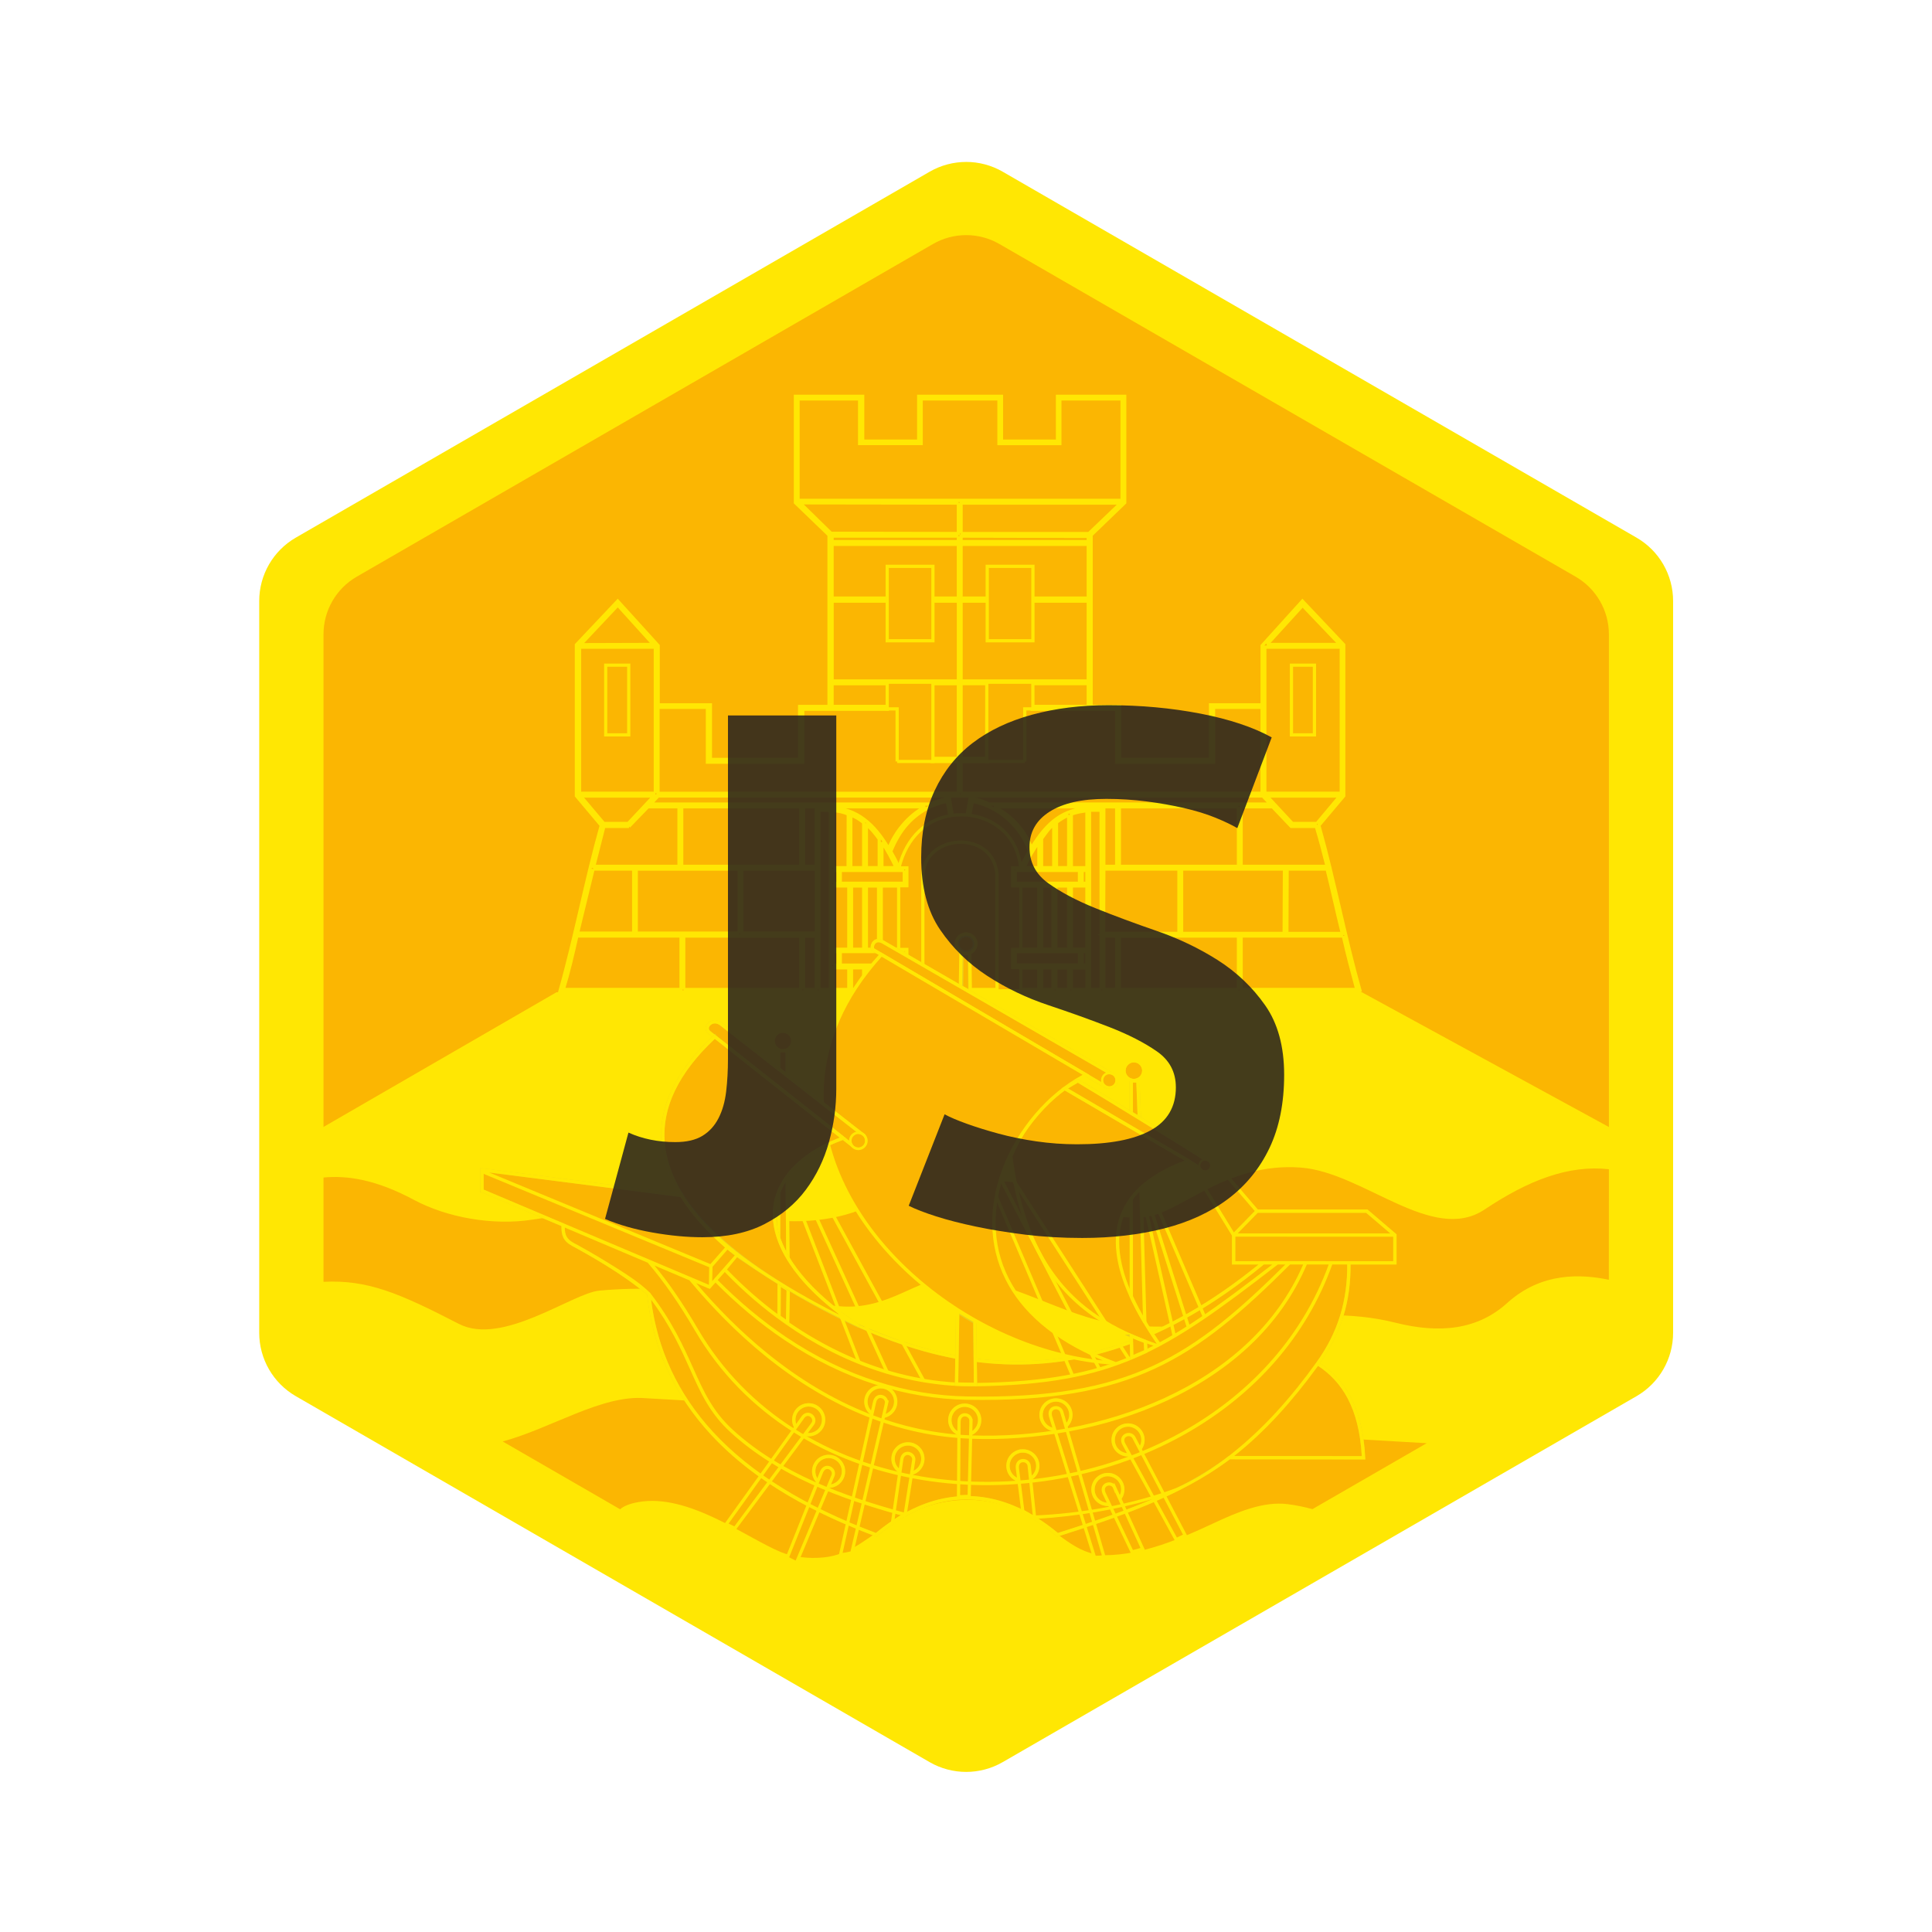 <svg xmlns:rdf="http://www.w3.org/1999/02/22-rdf-syntax-ns#" xmlns="http://www.w3.org/2000/svg" enable-background="new 0 0 600 600" xml:space="preserve" viewBox="0 0 600 600" version="1.1"><path fill="#FFE703" d="m300.06 50.291c-3.923 0-7.848 1.015-11.363 3.045l-196.83 113.63c-7.032 4.059-11.363 11.562-11.363 19.682v227.27c0 8.117 4.332 15.62 11.363 19.679l196.82 113.64c3.516 2.032 7.44 3.046 11.363 3.046 3.924 0 7.848-1.014 11.365-3.046l196.82-113.64c7.032-4.059 11.363-11.562 11.363-19.679v-227.27c0-8.12-4.331-15.623-11.363-19.682l-196.82-113.63c-3.52-2.034-7.44-3.049-11.36-3.049z"/><path fill="#FBB602" d="m300.06 73.018c-3.566 0-7.135.922-10.331 2.769l-178.93 103.3c-6.394 3.689-10.33 10.51-10.33 17.894v206.61c0 7.382 3.936 14.206 10.33 17.897l178.93 103.3c3.196 1.85 6.765 2.771 10.331 2.771s7.136-.921 10.331-2.771l178.93-103.3c6.393-3.691 10.335-10.516 10.335-17.897v-206.6c0-7.384-3.942-14.205-10.335-17.894l-178.93-103.31c-3.2-1.85-6.77-2.772-10.33-2.772z"/><path fill="#FFE703" d="m172.84 308.14l-72.852 42.12v53.305c0 7.399 3.945 14.24 10.355 17.941l179.36 103.55c3.204 1.854 6.781 2.775 10.356 2.775s7.152-.922 10.357-2.775l179.36-103.55c6.407-3.701 10.36-10.542 10.36-17.941v-53.305l-77.217-42.12h-250.08z"/><path fill="#FBB602" fill-rule="evenodd"  d="m156.11 447.66c15.099-4.07 30.842-14.592 44.335-13.439l242.62 13.979-35.476 20.477c-2.445-.668-4.978-1.202-7.632-1.543-7.574-.969-15.537 2.386-23.438 6.093-10.174 4.762-21.697 9.665-33.141 9.749-9.244.071-15.045-7.713-22.791-11.811-6.866-3.637-13.335-5.314-19.61-5.389-1.3-.008-2.6.04-3.883.15-6.732.593-13.196 2.905-19.523 6.536-7.415 4.252-12.905 10.38-21.886 11.224-4.678.444-9.526-.164-13.241-1.701-10.758-4.46-28.682-18.328-44.25-15.492-2.834.516-4.58 1.29-5.604 2.225l-36.48-21.06zm-55.64-81.97c7.243-.677 16.106.518 28.071 6.931 10.25 5.493 24.461 8.056 36.742 6.159 22.761-3.519 43.881-5.906 66.418-1.154 13.59 2.867 26.693 1.971 37.208-2.618 13.558-5.92 26.438-8.612 41.188-8.206 20.222.56 25.344 12.889 45.55 11.107 10.638-.937 24.977-17.062 48.318-15.305 19.463 1.463 40.853 23.856 57.092 13.02 13.63-9.097 26.059-13.901 38.599-12.508l-.011 34.321c-8.449-1.732-20.812-2.514-31.582 7.23-9.164 8.294-20.884 9.593-34.758 6.097-27.499-6.938-57.231 4.164-86.01.455-17.264-2.229-34.481-14.64-51.497-14.564-10.956.051-19.721 10.33-35.054 9.015-25.357-2.17-49.241-7.172-74.582-4.856-8.43.77-30.101 17.317-43.651 10.334-18.721-9.654-28.35-13.736-42.042-13.071v-32.39z"/><g stroke="#FFE703" fill="#FBB602"><polygon fill-rule="evenodd" points="421.97 307.68 409.13 256.22 416.9 247 416.9 200.41 404.49 187.27 392.58 200.66 392.58 219.3 376.36 219.3 376.36 236.24 347.32 236.24 347.32 219.8 338.44 219.8 338.44 165.98 348.88 155.93 348.88 123.48 328.82 123.48 328.82 137.4 310.6 137.4 310.6 123.48 285.71 123.48 285.71 137.4 267.5 137.4 267.5 123.48 247.43 123.48 247.43 155.93 257.87 165.98 257.87 219.8 248.99 219.8 248.99 236.24 219.95 236.24 219.95 219.3 203.73 219.3 203.73 200.66 191.82 187.27 179.41 200.41 179.41 247 187.18 256.22 174.34 307.68" /><path d="m269.06 256.14v13.324h3.991v-8.914c-1.26-1.68-2.31-3.15-3.99-4.41zm-4.83-2.98v16.305h3.992v-13.993c-1.3-1.07-2.48-1.8-3.99-2.31zm-5.46 16.31h4.623l.04-16.647c-1.471-.627-3.192-1.04-4.663-1.048v17.7zm64.69 31.09v6.726h3.58v-6.726h-3.58zm4.43 6.73h3.988v-6.726h-3.988v6.73zm4.83 0h4.834v-6.726h-4.834v6.73zm-5.68-32.15h-3.58v19.663h3.58v-19.66zm4.84 0h-3.988v19.663h3.988v-19.66zm5.67 19.66v-19.663h-4.834v19.663h4.83zm-10.29-38.78c-1.683 1.26-2.529 2.73-3.791 4.411v9.033h3.791v-13.44zm4.62-2.94c-1.257.629-2.729 1.471-3.781 2.307v14.078h3.781v-16.39zm5.67 16.39v-17.695c-1.683.21-3.365.462-4.834 1.092v16.604h4.83zm0 30.25v-4.206h-1.472v4.206h1.47zm0-25.42v-3.989h-1.472v3.989h1.47zm9.24 32.99v-16.599h-3.99v16.599h3.99zm-4.83 0v-55.674h-3.606v55.674h3.61zm.76-17.41h23.404v-19.993h-23.319l-.08 19.99zm58.28-33.23l-5.796-6.091h-9.754v18.487h26.684c-1.047-4.203-2.1-8.194-3.361-12.396h-7.77zm11.13 13.24h-12.396l-.084 19.993h17.227c-1.68-6.72-3.07-13.27-4.75-19.99zm-3.15-14.16l7.139-8.525h-22.688l7.905 8.525h7.64v.01zm-42.02 34.15h31.845l.092-19.993h-31.937v19.99h.01zm17.65-39.32h-36.977v18.487h36.977v-18.49zm0 56.73v-16.599h-36.977v16.599h36.98zm-86.98-138.24h-39.218v16.695h39.218v-16.69zm.84-.84h39.495v-1.631l-39.495-.086v1.72h.01zm-.84-1.72h-39.218v1.718h39.218v-1.72zm.84-.80h39.705l9.875-9.455h-49.58v9.45h-.01zm-.84-9.46l-49.226-.072 9.663 9.455 39.563.072v-9.46h.01zm12.61-32.35h-24.161v13.865h-19.12v-13.86h-19.118v31.512h100.63v-31.51h-19.326v13.865h-18.908v-13.86h.01zm112.26 184.22h-248.68c4.862-17.119 8.084-34.637 12.913-51.762l-7.729-9.187v-46.902l12.832-13.586 12.571 13.85v18.383h16.222v16.942h27.697v-16.44l9.137-.011v-53.222l-10.439-10.053v-33.039h20.891v13.92h17.391v-13.92h25.709v13.92h17.396v-13.92h20.886v33.039l-10.436 10.053v53.222l8.879.011v16.44h28.216v-16.942h16.009v-18.383l12.519-13.85 12.836 13.586v46.902l-7.729 9.187c4.82 17.12 8.04 34.64 12.9 51.76zm-124.03-122.36h39.495v-16.695h-39.495v16.7h.01zm-40.05 25.74h39.218v-24.79h-39.218v24.79zm40.05 0h39.495v-24.79h-39.495v24.79h.01zm95.01-11.34h22.641l-11.587-12.132-11.05 12.13zm-.68 46.22h23.742v-45.378h-23.74v45.38zm-94.33 0h93.488v-26.681h-15.079v17.018h-30.091v-16.43h-26.261v-.888h17.438v-7.057h-39.495v23.2h8.191v.961h-8.191v9.88h-.01zm-.84-9.87h-8.193v-.961h8.193v-23.2h-39.218v7.057h17.158v.888h-26.261v16.427h-29.62v-17.018h-15.336v26.681h93.277v-9.88zm-94.11 9.87v-45.378h-23.529v45.378h23.53zm-.60-46.22l-11.064-12.236-11.588 12.307 22.65-.07zm-15.41 55.59h7.598l7.985-8.525h-22.777l7.19 8.53zm7.81.92h-7.773c-1.05 4.202-2.102 8.193-3.15 12.396h26.471v-18.487h-9.664l-5.89 6.09zm9.04-9.45l-2.311 2.52h86.975c1.68-.841 3.362-1.26 5.042-1.682l-.161-.838h-89.54zm25.2 42.6v-19.906h-31.966v19.906h31.97zm-45.37-19.91c-1.681 6.725-3.151 13.182-4.832 19.906h17.437v-19.906h-12.61zm-5.04 20.8c-1.262 5.673-2.521 11.131-4.202 16.599h36.554v-16.599h-32.35zm33.19 16.6h36.344v-16.599h-36.34v16.6zm41.18-17.49v-19.906h-23.144v19.906h23.14zm-41.81-39.24v18.487h36.975v-18.487h-36.97zm61.97 56.73h48.949v-6.726h-8.192v-5.758h8.192v-19.663h-8.192v-5.673h2.525c1.049-2.1 1.678-3.362 2.729-5.248-2.729-7.773-9.742-13.894-17.725-15.365l-.844 4.441-.764-.212 1.054-5.881h-6.725l1.052 6.093-.707.05-.841-4.465c-1.682.211-3.285.841-4.966 1.474-6.091 2.941-9.873 7.351-12.604 14.073 1.049 1.89 1.679 2.94 2.52 5.04h2.521v5.673h-7.983v19.663h7.983v5.758h-7.983v6.74h.01zm-24.16-56.73v18.487h3.993v-18.28l4.554.111c8.001.191 13.542 5.143 17.923 12.706 1.891-5.044 6.094-10.292 11.345-13.025h-37.8zm4.8 56.73h3.608v-55.633l-3.608-.086v55.72zm-4.8 0h3.993v-16.599h-3.993v16.6zm167.65-16.6h-31.728v16.599h35.928c-1.47-5.47-2.94-10.93-4.2-16.6zm-144.33 9.87h-3.782v6.726h3.782v-6.73zm-4.62 6.73v-6.726h-3.783v6.726h3.78zm-4.62 0v-6.726h-4.833v6.726h4.83zm-4.83-7.57h1.471v-4.206h-1.471v4.21zm0-4.92h4.833v-19.663h-4.833v19.66zm0-20.5h1.471v-3.989h-1.471v3.99zm15.12-12.82v7.983h4.41c-1.26-2.72-2.73-5.45-4.41-7.98zm-9.45 13.66v19.663h3.783v-19.663h-3.78zm4.62 0v19.663h3.782v-19.663h-3.78zm11.77-4.83h-19.871v3.989h19.871v-3.99zm0 25.21h-19.871v4.206h19.871v-4.21zm34.45-25.21v3.989h19.956v-3.989h-19.96zm0 25.21v4.206h19.956v-4.206h-19.96zm31.51-44.96h-38.024c5.459 2.733 9.667 7.562 11.552 12.813 5.004-8.249 9.787-11.867 18.057-12.565l4.426-.041v18.28h3.99v-18.48h-.01zm-24.16 10.92c-1.893 2.524-3.36 5.254-4.618 7.983h4.618v-7.98zm69.54-14.28h-89.918l-.13.838c1.891.422 3.494.84 4.963 1.682h87.483l-2.39-2.52z"/><path d="m278.62 236.48h11.11v-24.615h-14.199v8.286h3.079l.01 16.33zm39.62 0h-11.795l.013-24.615h14.309l.012 8.286h-2.538v16.33h.01zm-42.71-60.6h14.199v23.114h-14.199v-23.11zm31.06 0h14.195v23.114h-14.195v-23.11h.01zm-118.48 30.7h7.142v21.641h-7.142v-21.64zm212.96 0h7.142v21.641h-7.142v-21.64z" fill-rule="evenodd" /><path d="m286.6 307.71v-35.464c0-13.301 21.919-15.011 23.039-.578v36.042l7.396-.012v-7.216h-2.542v-5.605h2.542v-19.804h-2.542v-5.552h2.497c-1.045-10.554-8.931-15.682-16.476-16.4-.673-.063-1.351-.094-2.012-.092-.968.007-1.927.078-2.859.205-7.677 1.083-14.052 6.546-16.483 16.288h2.472v5.55h-2.549v19.781h2.543v5.639h-2.543v7.22h7.51v-.01z" fill-rule="evenodd" /></g><path d="m149.68 369.77l25.191 10.672c.01 2.158-.265 4.235 3.01 6.006 4.733 2.558 15.826 8.712 23.571 15.359 3.432 32.682 25.686 58.13 70.657 74.844 17.959-15.018 37.482-15.727 56.315 0 18.174-5.789 37.936-12.301 53.323-23.962l41.717.041c-.79-15.846-6.425-24.252-14.263-29.265 6.893-9.51 9.893-19.699 9.69-31.282h14.296v-8.619l-8.732-7.445h-34.067l-7.272 7.445v8.619h9.186c-60.304 49.75-112.72 32.764-163.42-2.259l-.006-.009c-6.165-5.008-13.188-11.946-17.134-18.652l-62.07-7.943v6.45z" fill-rule="evenodd" stroke="#EBCD1A"  fill="#FBB602"/><path d="m273.54 430.66c2.55 0 4.625 2.073 4.625 4.623 0 2.547-2.076 4.629-4.625 4.629-2.547 0-4.625-2.082-4.625-4.629 0-2.54 2.08-4.62 4.62-4.62z" fill-rule="evenodd" stroke="#EBCD1A"  fill="#FBB602"/><path fill="#FFE703" d="m273.54 430.14h.007c1.414 0 2.704.585 3.631 1.511.928.935 1.504 2.21 1.51 3.621v.023c-.002 1.415-.582 2.704-1.514 3.631h-.001c-.928.928-2.208 1.506-3.617 1.511h-.026c-1.414-.005-2.7-.583-3.632-1.517-.926-.927-1.501-2.21-1.505-3.614v-.027c.003-1.418.58-2.7 1.515-3.633.928-.921 2.208-1.504 3.617-1.506zm.01 1.04h-.023c-1.125.004-2.145.468-2.883 1.202-.742.739-1.203 1.766-1.206 2.894v.027c.006 1.121.464 2.143 1.203 2.877.741.743 1.766 1.21 2.892 1.21h.026c1.12-.006 2.141-.467 2.883-1.202h-.002c.742-.742 1.208-1.769 1.208-2.896v-.023c-.002-1.121-.466-2.147-1.202-2.887-.74-.73-1.76-1.18-2.89-1.19z"/><path d="m251.15 436.3c2.548 0 4.625 2.077 4.625 4.628 0 2.548-2.077 4.628-4.625 4.628-2.549 0-4.627-2.08-4.627-4.628-.01-2.56 2.07-4.63 4.62-4.63z" fill-rule="evenodd" stroke="#EBCD1A"  fill="#FBB602"/><path fill="#FFE703" d="m251.15 435.77h.008c1.413 0 2.699.586 3.63 1.517.928.931 1.506 2.209 1.508 3.617v.024c0 1.415-.582 2.702-1.51 3.632h-.002c-.929.928-2.212 1.504-3.618 1.509h-.023c-1.415-.005-2.704-.581-3.634-1.516-.925-.927-1.502-2.21-1.507-3.618v-.022c.001-1.414.582-2.7 1.514-3.633.928-.924 2.207-1.504 3.617-1.51h.01v-.01zm.01 1.05h-.025c-1.123 0-2.143.465-2.882 1.199-.742.737-1.203 1.766-1.205 2.895v.022c.003 1.122.464 2.146 1.203 2.881.742.744 1.766 1.211 2.894 1.211h.023c1.121-.008 2.142-.467 2.882-1.205.74-.74 1.202-1.768 1.204-2.894v-.024c-.004-1.12-.464-2.148-1.201-2.886-.73-.72-1.75-1.19-2.88-1.19z"/><path d="m257.33 452.31c2.549 0 4.625 2.076 4.625 4.629 0 2.54-2.077 4.628-4.625 4.628-2.547 0-4.624-2.088-4.624-4.628-.02-2.55 2.06-4.63 4.61-4.63z" fill-rule="evenodd" stroke="#EBCD1A" fill="#FBB602"/><path fill="#FFE703" d="m257.33 451.79h.009c1.413.004 2.701.582 3.631 1.516.925.928 1.504 2.207 1.508 3.614v.028c0 1.411-.583 2.703-1.51 3.633h-.003c-.929.925-2.211 1.502-3.617 1.505h-.025c-1.415-.003-2.701-.58-3.633-1.516-.925-.926-1.502-2.211-1.507-3.617v-.019c.002-1.42.582-2.709 1.513-3.637.93-.926 2.211-1.503 3.62-1.508h.02v.02zm.01 1.04h-.025c-1.123 0-2.146.468-2.883 1.202-.741.739-1.203 1.763-1.204 2.897v.019c.004 1.122.464 2.144 1.201 2.883.74.745 1.765 1.207 2.894 1.207h.025c1.12-.005 2.141-.462 2.88-1.201h-.001c.743-.745 1.206-1.77 1.208-2.894v-.028c-.002-1.12-.464-2.14-1.202-2.883-.75-.74-1.78-1.21-2.9-1.21z"/><path d="m281.97 448.42c2.55 0 4.627 2.071 4.627 4.622s-2.078 4.629-4.627 4.629c-2.547 0-4.625-2.078-4.625-4.629s2.08-4.62 4.63-4.62z" fill-rule="evenodd" stroke="#EBCD1A" fill="#FBB602"/><path fill="#FFE703" d="m281.97 447.9h.008c1.415 0 2.702.581 3.633 1.513.926.933 1.505 2.211 1.508 3.617v.024c-.002 1.421-.583 2.705-1.513 3.634h-.004c-.928.93-2.209 1.506-3.616 1.506h-.024c-1.412 0-2.701-.578-3.631-1.511-.928-.932-1.505-2.208-1.508-3.614v-.027c0-1.417.58-2.702 1.515-3.637.927-.923 2.206-1.504 3.616-1.504h.01v-.01zm.01 1.04h-.023c-1.122.002-2.144.461-2.883 1.195-.74.743-1.202 1.769-1.203 2.899v.027c.003 1.112.465 2.141 1.2 2.878.74.74 1.766 1.201 2.894 1.202h.024c1.121-.004 2.141-.461 2.882-1.201h-.001c.743-.738 1.206-1.767 1.208-2.894v-.024c-.004-1.12-.464-2.146-1.202-2.88-.76-.75-1.79-1.21-2.91-1.21z"/><path d="m299.61 436.4c2.546 0 4.627 2.078 4.627 4.624 0 2.556-2.081 4.629-4.627 4.629-2.547 0-4.624-2.073-4.624-4.629 0-2.54 2.07-4.62 4.62-4.62z" fill-rule="evenodd" stroke="#EBCD1A"  stroke-miterlimit="10" fill="#FBB602"/><path fill="#FFE703" d="m299.61 435.88h.009c1.414 0 2.705.573 3.632 1.511.928.927 1.504 2.205 1.511 3.617v.018c-.007 1.42-.583 2.704-1.511 3.639h-.007c-.928.929-2.212 1.505-3.618 1.507h-.023c-1.412 0-2.7-.584-3.632-1.514-.925-.929-1.501-2.212-1.509-3.617v-.027c.006-1.417.584-2.695 1.517-3.632.926-.928 2.207-1.501 3.618-1.501h.02v-.01zm.01 1.04h-.023c-1.125.008-2.142.464-2.883 1.199-.74.741-1.204 1.77-1.204 2.894v.027c0 1.12.464 2.145 1.201 2.884.739.74 1.764 1.203 2.892 1.203h.023c1.121-.007 2.143-.463 2.878-1.2v-.003c.747-.739 1.209-1.764 1.209-2.898v-.018c0-1.121-.462-2.147-1.2-2.883-.75-.74-1.78-1.19-2.91-1.2z"/><path d="m327.94 434.78c2.544 0 4.627 2.075 4.627 4.626 0 2.545-2.083 4.625-4.627 4.625-2.548 0-4.63-2.08-4.63-4.625 0-2.57 2.09-4.64 4.63-4.64z" fill-rule="evenodd" stroke="#EBCD1A"  stroke-miterlimit="10" fill="#FBB602"/><path fill="#FFE703" d="m327.94 434.26h.008c1.412 0 2.705.579 3.632 1.511.923.933 1.501 2.209 1.512 3.619v.028c-.011 1.413-.589 2.699-1.52 3.633-.927.927-2.212 1.503-3.617 1.503h-.022c-1.413 0-2.705-.582-3.633-1.512-.927-.926-1.505-2.211-1.512-3.617v-.027c.007-1.418.585-2.701 1.519-3.636.928-.923 2.204-1.498 3.615-1.502h.02v.01zm.01 1.04h-.026c-1.123.006-2.143.468-2.886 1.201-.736.738-1.199 1.77-1.199 2.894v.027c0 1.119.463 2.145 1.199 2.882.738.744 1.763 1.203 2.896 1.206h.022c1.124-.009 2.143-.462 2.879-1.199v-.003c.746-.741 1.208-1.767 1.208-2.893v-.028c0-1.116-.462-2.147-1.202-2.883-.74-.75-1.78-1.21-2.9-1.21z"/><path d="m350.33 442.56c2.548 0 4.621 2.082 4.621 4.625 0 2.555-2.073 4.628-4.621 4.628-2.553 0-4.624-2.073-4.624-4.628-.01-2.54 2.07-4.62 4.62-4.62z" fill-rule="evenodd" stroke="#EBCD1A"  stroke-miterlimit="10" fill="#FBB602"/><path fill="#FFE703" d="m350.33 442.04h.01c1.415.005 2.698.581 3.63 1.517.929.928 1.506 2.21 1.506 3.617v.021c0 1.42-.587 2.708-1.511 3.638-.927.927-2.21 1.503-3.619 1.506h-.021c-1.421 0-2.705-.584-3.64-1.514-.919-.932-1.497-2.209-1.503-3.623v-.022c0-1.413.584-2.695 1.513-3.63.925-.929 2.209-1.505 3.613-1.51h.03v-.01zm.01 1.04h-.031c-1.117.002-2.142.462-2.879 1.197-.744.748-1.202 1.772-1.202 2.895v.022c0 1.13.468 2.148 1.202 2.889.737.736 1.762 1.202 2.896 1.206h.021c1.116-.004 2.144-.464 2.879-1.206.745-.74 1.201-1.77 1.213-2.896v-.021c-.012-1.121-.468-2.141-1.213-2.882-.75-.74-1.78-1.21-2.9-1.21z"/><path d="m317.66 450.6c2.552 0 4.624 2.071 4.624 4.622 0 2.552-2.072 4.629-4.624 4.629-2.543 0-4.618-2.077-4.618-4.629 0-2.54 2.08-4.62 4.62-4.62z" fill-rule="evenodd" stroke="#EBCD1A"  stroke-miterlimit="10" fill="#FBB602"/><path fill="#FFE703" d="m317.66 450.08h.008c1.413 0 2.703.579 3.638 1.513.921.931 1.498 2.21 1.504 3.615v.026c0 1.415-.583 2.706-1.509 3.636-.936.929-2.211 1.503-3.619 1.503h-.031c-1.411 0-2.694-.576-3.629-1.513-.93-.923-1.505-2.211-1.505-3.617v-.025c0-1.415.575-2.698 1.513-3.633.927-.926 2.21-1.503 3.616-1.505h.01zm.01 1.04h-.023c-1.126.005-2.144.462-2.879 1.199-.745.743-1.203 1.767-1.207 2.894v.025c.004 1.119.462 2.147 1.196 2.884.746.743 1.771 1.203 2.895 1.207h.031c1.117-.008 2.135-.464 2.882-1.2v-.005c.737-.738 1.2-1.767 1.2-2.895v-.026c0-1.117-.463-2.141-1.2-2.882-.72-.72-1.75-1.18-2.88-1.19z"/><path d="m344.06 457.95c2.547 0 4.625 2.076 4.625 4.627 0 2.544-2.078 4.624-4.625 4.624-2.545 0-4.626-2.08-4.626-4.624.01-2.55 2.09-4.63 4.63-4.63z" fill-rule="evenodd" stroke="#EBCD1A"  stroke-miterlimit="10" fill="#FBB602"/><path fill="#FFE703" d="m344.06 457.42h.009c1.41.004 2.704.586 3.629 1.52.928.926 1.506 2.204 1.514 3.618v.022c-.008 1.414-.586 2.708-1.522 3.635-.926.924-2.21 1.502-3.614 1.511h-.023c-1.413-.009-2.708-.587-3.634-1.52-.925-.928-1.5-2.212-1.509-3.617v-.025c.009-1.411.584-2.704 1.518-3.631.927-.927 2.205-1.504 3.619-1.513h.01v-.01zm.01 1.05h-.023c-1.124 0-2.146.467-2.887 1.204-.741.738-1.202 1.762-1.202 2.894v.025c0 1.122.461 2.141 1.202 2.878.738.748 1.763 1.209 2.893 1.209h.023c1.126-.005 2.145-.461 2.88-1.202.743-.744 1.208-1.769 1.208-2.894v-.022c0-1.126-.465-2.146-1.2-2.888-.74-.72-1.78-1.19-2.9-1.19z"/><path d="m352.15 446.48l15.921 30.347-2.791 1.324-16.228-29.597c-1.55-2.77 2.04-4.08 3.1-2.07zm-5.97 15.53l8.701 19.034c-1.008.319-2.133.641-3.31.913l-8.693-18.225c-1.23-2.92 2.47-3.84 3.3-1.71zm-16.42-23.44l13.077 44.908c-.95.118-1.921.171-2.926.186l-13.655-43.816c-.84-3.07 2.94-3.48 3.5-1.28zm-10.14 16.69l1.7 16.177-3.677-2.15-1.682-13.249c-.39-3.17 3.42-3.05 3.66-.78zm-18.07-13.97l-.569 23.416-3.3.129.155-23.255c.02-3.19 3.77-2.57 3.71-.29zm-17.79 12.24l-2.671 16.854c-1.177.635-2.561 1.545-3.917 2.452l2.866-19.545c.46-3.14 4.08-1.99 3.72.25zm-8.47-17.59l-10.741 46.308c-1.162.282-2.394.508-3.502.582l10.539-47.318c.63-3.12 4.18-1.81 3.7.43zm-16.62 22.37l-11.305 27.006c-.968-.436-1.937-.925-2.907-1.452l10.646-26.64c1.18-2.96 4.46-1.01 3.57 1.08zm-6.19-16.23l-24.251 32.555-2.712-1.267 23.591-32.887c1.58-2.75 4.54-.34 3.37 1.6z" fill-rule="evenodd" stroke="#FFE703"  stroke-miterlimit="10" fill="#FBB602"/><path fill="#FFE703" d="m383.29 452.17l39.625.038c-.433-7.576-2.004-13.395-4.398-17.93-2.347-4.45-5.509-7.665-9.175-10.093-.062.071-.118.153-.178.233-.027.05-.059.083-.093.122-3.773 5.19-7.816 10.198-12.16 14.928-4.24 4.59-8.76 8.88-13.62 12.7zm25.87-27.75c-.027.039-.059.083-.093.122l.09-.12zm14.31 28.83l-41.541-.044c-7.703 5.811-16.479 10.342-25.594 14.144-9.153 3.818-18.582 6.854-28.019 9.887-11.602-9.696-25.664-14.713-40.461-9.362-5.589 2.022-10.68 5.25-15.236 9.038l-.003-.004-.396.334c-18.845-7.058-37.531-16.705-51.396-31.673-11.643-12.562-18.103-27.131-19.863-43.503-3.817-3.257-8.439-6.392-12.694-9.028-4.307-2.676-8.261-4.856-10.628-6.133-2.736-1.479-3.296-3.312-3.286-6.148-8.423-3.487-16.8-7.085-25.191-10.646l-.011-7.385 62.822 8.052c3.12 5.306 7.483 9.954 11.955 14.135.89.829 1.779 1.633 2.652 2.391h.001c3.732 3.247 8.195 6.017 12.523 8.964 6.4 4.358 13.351 8.085 20.54 11.727 15.281 7.732 31.976 12.953 47.393 14.322 26.513 2.364 54.206-5.561 83.813-29.611h-8.255v-9.142l.144-.362 7.432-7.604h34.491l9.055 7.729v9.379h-14.289c.043 5.644-.663 10.967-2.218 16.044-1.551 5.08-3.944 9.915-7.264 14.577 3.79 2.516 7.058 5.853 9.497 10.46 2.521 4.78 4.148 10.911 4.54 18.92l.03.545h-.53v-.01zm-27.02-14.83c4.429-4.815 8.501-9.96 12.329-15.255 3.414-4.707 5.858-9.576 7.432-14.716 1.516-4.974 2.218-10.197 2.174-15.739h-4.645c-8.081 22.601-24.155 40.05-44.024 51.698-49.288 28.914-122.79 21.833-153.86-31.126-2.434-4.157-4.82-7.946-7.267-11.471-2.393-3.458-4.84-6.647-7.444-9.678l-25.751-10.9c0 2.248.646 3.631 2.736 4.758 2.366 1.278 6.327 3.458 10.682 6.163 4.333 2.689 9.533 5.811 13.146 9.427 6.868 8.923 10.263 16.495 13.27 23.195 3.261 7.278 6.059 13.518 12.383 19.296 14.766 13.497 34.492 20.603 53.479 25.754l-1.387.75c-18.83-5.163-38.155-12.346-52.8-25.735-6.476-5.92-9.316-12.254-12.627-19.638-2.822-6.293-5.991-13.364-12.085-21.585 1.981 15.466 8.304 29.273 19.399 41.248 11.508 12.424 28.16 22.887 50.423 31.198 2.507-2.081 5.051-3.892 7.627-5.417 2.592-1.534 5.22-2.79 7.858-3.745 13.49-4.877 27.453-2.081 41.045 9.169 8.993-2.867 18.376-5.917 27.393-9.677.629-.27 1.269-.533 1.908-.81-11.352 3.37-23.658 5.316-35.371 6.074l-1.627-.997c14.732-.562 30.858-3.419 44.512-8.562 11.61-5.09 22.57-14.39 31.08-23.65zm16.18-45.71h-6.794c-16.612 39.162-64.579 55.572-104.24 54.108l-.176-.012c-21.781-.837-43.466-9.193-63.97-25.87-8.539-6.946-16.291-14.856-23.337-23.304l-.016-.02-10.838-4.587c2.139 2.588 4.183 5.301 6.188 8.192 2.455 3.541 4.856 7.353 7.309 11.533 30.767 52.462 103.63 59.385 152.44 30.758 19.56-11.47 35.41-28.62 43.44-50.8zm-7.93 0h-4.075c-14.759 14.721-27.074 25.434-42.057 32.37-15.026 6.954-32.707 10.096-58.183 9.646-18.969-.337-38.277-6.152-56.799-18.603-7.713-5.181-14.855-11.222-21.395-17.815-.59.664-1.176 1.323-1.76 1.986h-.002c-1.401-.596-2.806-1.188-4.207-1.78 6.65 7.819 13.916 15.135 21.884 21.613 20.318 16.529 41.793 24.804 63.348 25.636l.177.007c39.1 1.43 86.48-14.63 103.08-53.08zm-5.55 0h-2.328c-17.714 13.719-30.429 23.002-44.054 28.943-13.658 5.958-28.191 8.548-49.516 8.873-21.61.327-41.935-7.155-59.261-19.281-6.803-4.759-13.155-10.225-18.904-16.215-.735.823-1.468 1.667-2.2 2.498 6.484 6.563 13.619 12.578 21.282 17.729 18.343 12.329 37.457 18.086 56.233 18.421 25.312.448 42.855-2.659 57.73-9.544 14.6-6.76 26.67-17.17 41.02-31.42zm-4.03 0h-2.637c-30.21 24.881-58.474 33.066-85.541 30.661-26.946-2.404-52.683-15.548-77.984-32.974-1.15 1.317-2.21 2.746-3.178 3.847 20.162 20.967 47.75 35.69 77.455 35.233 21.185-.318 35.602-2.887 49.116-8.778 13.23-5.78 25.65-14.77 42.76-27.99zm-4.52-16.06l-6.236 6.385 47.409.013-7.504-6.397h-33.67zm-6.96 7.42v7.588h8.669v-.005c13.453 0 26.906.005 40.364.005v-7.573l-49.03-.02zm-162.46 13.79l7.05-8.036c-.731-.601-1.569-1.111-2.298-1.748l-4.644 5.335-.11 4.46zm-9.76-26.11l-59.503-7.618 68.708 28.445 4.524-5.14c-5.16-4.59-10.17-9.74-13.73-15.69zm-61.22-7.2v4.884l69.962 29.573.074-5.46-70.03-28.99z"/><path fill="#FBB602" fill-rule="evenodd"  d="m330.66 338.03l38.455 22.491c-4.92 1.767-9.988 4.234-13.979 7.688-12.68 10.979-10.769 27.531 4.82 49.69-7.242-2.396-13.432-4.856-19.655-9.107-12.922-8.823-22.951-23.262-26.407-49.697 3.5-7.95 8.31-15.31 16.77-21.06z"/><path fill="#FFE703" d="m330.93 337.58l38.46 22.488.961.565-1.055.376c-2.447.877-4.915 1.926-7.271 3.179-2.34 1.254-4.572 2.713-6.54 4.41-6.19 5.368-8.677 12.21-7.705 20.423.981 8.306 5.199 17.572 12.939 28.58l-1.259.737c-3.64-1.207-6.215-2.033-9.619-3.6-3.41-1.574-6.692-3.378-9.83-5.518-6.52-4.455-12.315-10.335-16.915-18.422-4.585-8.07-7.972-18.354-9.714-31.641l.036-.278c1.765-4.012 3.862-7.88 6.578-11.462 2.738-3.6 6.096-6.92 10.371-9.826l.274-.185.28.16zm36.97 22.83l-37.211-21.767c-4.056 2.799-7.252 5.972-9.858 9.407-2.645 3.483-4.687 7.232-6.403 11.119 1.724 13.071 5.065 23.184 9.568 31.114 4.515 7.937 10.197 13.703 16.594 18.067 3.094 2.112 6.329 3.896 9.687 5.436 2.896 1.334 5.889 2.5 8.965 3.563-7.286-10.622-11.541-20.059-12.505-28.205-1.011-8.57 1.588-15.721 8.063-21.334 2.025-1.756 4.327-3.257 6.734-4.544 2.08-1.11 4.24-2.05 6.37-2.86z"/><path d="m244.79 400.48l-.212 10.33-2.653-1.879.044-10.19c.88.56 1.92 1.18 2.82 1.74z" fill-rule="evenodd" stroke="#EBCD1A"  stroke-miterlimit="10" fill="#FBB602"/><path fill="#FFE703" d="m245.32 400.49l-.21 10.332-.022.987-.804-.569-2.651-1.881-.222-.155v-.273l.043-10.19.007-.971.807.539c.726.463 1.406.876 2.056 1.276v-.009c.27.168.531.328.749.457l.255.158-.02.29zm-1.24 9.32l.184-9.04c-.166-.101-.33-.207-.487-.296-.436-.269-.879-.536-1.285-.788l-.042 8.975 1.64 1.15z"/><path d="m244.47 365.42l.223 25.236c-1.124-1.974-2.236-4.161-2.892-6.097l.003-14.266c.66-1.69 1.56-3.32 2.67-4.87z" fill-rule="evenodd" stroke="#EBCD1A"  stroke-miterlimit="10" fill="#FBB602"/><path fill="#FFE703" d="m244.99 365.41l.224 25.234-.977.264c-.571-.999-1.139-2.055-1.64-3.093-.506-1.051-.958-2.104-1.293-3.09l-.028-.17.003-14.266.039-.196.007-.016h.001c.101-.253.196-.497.294-.72.108-.25.218-.489.325-.716h.001c.577-1.212 1.279-2.394 2.096-3.531l.95.32zm-.84 23.16l-.189-21.448c-.395.644-.755 1.297-1.071 1.964v.005c-.112.231-.218.463-.311.678-.093.216-.18.426-.253.617l-.005 14.081c.315.923.739 1.904 1.218 2.896.20.41.40.81.61 1.21z"/><polygon fill-rule="evenodd" stroke="#EBCD1A" points="241.8 326.16 244.47 326.16 244.47 334.05 241.8 331.96"  stroke-miterlimit="10" fill="#FBB602"/><path fill="#FFE703" d="m241.8 325.64h3.189v9.479l-.844-.66-2.662-2.087-.204-.156v-6.576h.51zm2.15 1.04h-1.619v5.026l1.619 1.266v-6.3z"/><path d="m302.68 410.63l.281 19.312-5.895-.111.326-22.379c0-.002.006.001.009.001h.006c0 .01.007.01.007.01 1.74 1.1 3.47 2.16 5.26 3.17z" fill-rule="evenodd" stroke="#EBCD1A"  stroke-miterlimit="10" fill="#FBB602"/><path fill="#FFE703" d="m303.48 429.94l.017.539-.543-.014-5.892-.11-.524-.012.006-.516.342-23.209c2.184 1.089 4.192 2.505 6.311 3.71l.27 19.61zm-1.05-.53l-.167-18.917c-1.438-.822-2.923-1.673-4.324-2.544l-.341 21.369 4.83.09z"/><polygon fill-rule="evenodd" stroke="#EBCD1A" points="301.04 296.09 301.18 308.1 298.63 306.66 298.79 295.99"  stroke-miterlimit="10" fill="#FBB602"/><path fill="#FFE703" d="m301.86 309.01l-4.104-2.263.167-11.484 3.775.304.16 13.44zm-1.07-1.82l-.128-10.569-1.707-.313-.144 9.846 1.98 1.03z"/><path d="m342.87 337.15c2.31 1.354 5.011-.266 2.833-3.343l-71.679-41.371c-2.794-1.376-3.709 2.01-2.757 2.568l71.61 42.14z" fill-rule="evenodd" stroke="#EBCD1A"  stroke-miterlimit="10" fill="#FBB602"/><path fill="#FFE703" d="m343.14 336.7c.707.412 1.883.669 2.535.001.61-.627.269-2.152-.331-2.499l-71.573-41.314c-.788-.378-1.369-.293-1.738-.009-.153.12-.28.28-.377.449-.098.176-.167.37-.202.556v.002c-.056.325-.03.602.084.668l71.6 42.14zm2.1 1.37c-.784.186-1.742.047-2.628-.477l-71.611-42.145c-.51-.3-.706-1.013-.578-1.747.049-.295.16-.603.315-.887.164-.285.378-.552.65-.763.669-.512 1.63-.697 2.865-.088l.033.015 71.676 41.371c.829.515 1.155 1.91 1.046 2.829-.065.504-.272.924-.592 1.247-.32.34-.73.55-1.19.66z"/><polygon fill-rule="evenodd" stroke="#EBCD1A" points="351.32 335.67 351.32 345.73 353.84 347.2 353.38 335.69"  stroke-miterlimit="10" fill="#FBB602"/><path fill="#FFE703" d="m351.85 336.2v9.234l1.427.838-.395-10.062-1.03-.01zm-1.04 9.53v-10.586l.522.002 2.062.021.491.004.022.496.448 11.508.039.95-.821-.479-2.507-1.467-.258-.151v-.29h.01z"/><path d="m351.32 414.87l.167 6.688 4.385-1.892-.184-3.025c-1.48-.56-2.94-1.14-4.38-1.77z" fill-rule="evenodd" stroke="#EBCD1A"  stroke-miterlimit="10" fill="#FBB602"/><path fill="#FFE703" d="m351.87 415.67l.13 5.101 3.325-1.441-.135-2.325c-.639-.24-1.271-.49-1.893-.74-.45-.19-.93-.38-1.42-.59zm-.89 5.89l-.169-6.683-.022-.821.749.327c.679.297 1.4.602 2.159.901.73.299 1.461.587 2.184.861l.317.117.024.336.182 3.029.014.308-.332.205-4.378 1.889-.714.309-.01-.80z"/><path fill="#FBB602" fill-rule="evenodd"  d="m351.32 372.29v30.33c1.17 2.568 2.568 5.222 4.192 7.96l-1.186-41.647c-1.13 1.07-2.12 2.19-3 3.36z"/><path fill="#FFE703" d="m351.85 372.47v30.042c.57 1.243 1.188 2.501 1.863 3.775.385.746.795 1.496 1.229 2.254l-1.092-38.392c-.253.253-.496.51-.731.771-.46.52-.88 1.04-1.27 1.56zm-1.04 30.15v-30.33l.101-.306c.446-.61.927-1.198 1.427-1.761.51-.562 1.058-1.123 1.643-1.672l.843-.788.034 1.153 1.187 41.654-.972.277c-.812-1.369-1.571-2.729-2.276-4.073-.706-1.338-1.355-2.654-1.938-3.939l-.04-.21z"/><path fill="#FBB602" fill-rule="evenodd"  d="m352.13 329.92c1.419 0 2.575 1.154 2.575 2.57s-1.156 2.568-2.575 2.568c-1.413 0-2.57-1.152-2.57-2.568s1.17-2.57 2.58-2.57z"/><path fill="#FFE703" fill-rule="evenodd"  d="m352.13 328.94c1.958 0 3.557 1.591 3.557 3.547 0 1.955-1.599 3.552-3.557 3.552-1.955 0-3.548-1.597-3.548-3.552 0-1.95 1.6-3.55 3.55-3.55zm0 .98c1.419 0 2.575 1.154 2.575 2.569 0 1.417-1.156 2.569-2.575 2.569-1.413 0-2.57-1.152-2.57-2.569.01-1.41 1.17-2.57 2.58-2.57z"/><path d="m300.02 290.55c1.418 0 2.573 1.153 2.573 2.571 0 1.414-1.155 2.57-2.573 2.57-1.416 0-2.572-1.156-2.572-2.57 0-1.42 1.15-2.57 2.57-2.57z" fill-rule="evenodd" stroke="#EBCD1A"  stroke-miterlimit="10" fill="#FBB602"/><path fill="#FFE703" fill-rule="evenodd"  d="m300.02 289.56c1.957 0 3.553 1.598 3.553 3.553s-1.596 3.55-3.553 3.55c-1.955 0-3.551-1.595-3.551-3.55s1.59-3.55 3.55-3.55zm0 .99c1.418 0 2.573 1.153 2.573 2.569s-1.155 2.572-2.573 2.572c-1.416 0-2.572-1.156-2.572-2.572 0-1.42 1.15-2.57 2.57-2.57z"/><path fill="#FBB602" fill-rule="evenodd"  d="m243.15 320.71c1.416 0 2.572 1.153 2.572 2.571 0 1.412-1.156 2.572-2.572 2.572-1.414 0-2.569-1.16-2.569-2.572 0-1.41 1.16-2.57 2.57-2.57z"/><path fill="#FFE703" fill-rule="evenodd"  d="m243.15 319.73c1.953 0 3.55 1.594 3.55 3.551 0 1.955-1.597 3.551-3.55 3.551-1.958 0-3.553-1.596-3.553-3.551 0-1.95 1.6-3.55 3.55-3.55zm0 .98c1.416 0 2.572 1.153 2.572 2.571 0 1.412-1.156 2.572-2.572 2.572-1.414 0-2.569-1.16-2.569-2.572 0-1.41 1.16-2.57 2.57-2.57z"/><path fill="#FBB602" fill-rule="evenodd"  d="m344.53 333.61c1.04 0 1.885.847 1.885 1.886s-.845 1.889-1.885 1.889c-1.043 0-1.892-.85-1.892-1.889s.83-1.89 1.88-1.89z"/><path fill="#FFE703" fill-rule="evenodd"  d="m344.53 332.89c1.437 0 2.606 1.172 2.606 2.605 0 1.438-1.17 2.606-2.606 2.606-1.434 0-2.604-1.168-2.604-2.606-.01-1.44 1.16-2.61 2.6-2.61zm0 .72c1.04 0 1.885.847 1.885 1.886s-.845 1.889-1.885 1.889c-1.043 0-1.892-.85-1.892-1.889s.83-1.89 1.88-1.89z"/><path fill="#FBB602" fill-rule="evenodd"  d="m273.7 296.46l63.588 37.38c-28.542 14.418-50.195 67.726 8.713 89.476-59.98-3.6-122.78-71.54-72.3-126.86z"/><path fill="#FFE703" d="m273.96 296.01l63.588 37.377.82.487-.849.43c-10.806 5.455-20.613 16.548-25.344 29.37-1.97 5.337-3.064 10.977-2.979 16.631.085 5.643 1.343 11.307 4.073 16.697 5.117 10.146 15.794 19.548 33.258 25.996l-.561.836c-22.913-1.368-46.237-12.086-63.554-27.884-8.747-7.984-15.969-17.268-20.837-27.306-4.879-10.055-7.402-20.868-6.745-31.89.814-13.585 6.459-27.478 18.478-40.648l.286-.315.35.21zm62.26 37.8l-62.412-36.688c-11.646 12.884-17.129 26.443-17.921 39.695-.65 10.84 1.834 21.476 6.639 31.372 4.808 9.915 11.949 19.092 20.6 26.986 16.256 14.834 37.848 25.138 59.361 27.331-15.732-6.472-25.246-15.334-30.146-25.037-2.803-5.539-4.094-11.358-4.184-17.152-.086-5.784 1.031-11.548 3.046-17.003 4.68-12.74 14.31-23.8 25.01-29.51z"/><path d="m220.2 320.56l44.468 35.123c2.318.771 4.537.67 3.696-2.946l-44.513-34.792c-2.68-1.89-5.44 1.02-3.66 2.62z" fill-rule="evenodd" stroke="#EBCD1A"  stroke-miterlimit="10" fill="#FBB602"/><path fill="#FFE703" d="m220.53 320.16l44.391 35.06c.806.425 2.37.781 3.001-.394v-.003c.133-.396.222-1.142-.031-1.786l-44.351-34.669c-.873-.618-1.745-.625-2.387-.328-.243.116-.458.276-.627.467h-.004c-.157.178-.272.379-.328.585-.09.34 0 .74.34 1.06zm43.81 35.93l-44.463-35.121-.027-.02c-.691-.624-.856-1.407-.658-2.132.097-.363.292-.71.558-1.009v-.003c.254-.282.587-.532.968-.708.946-.444 2.206-.45 3.436.422l.018.015 44.516 34.794c.467.732.501 2.003.229 2.82h.003c-.231.712-.794 1.197-1.516 1.364-.90.21-2.27 0-3.07-.42z"/><path d="m221.96 321.95c-30.096 28.003-19.676 59.089 44.79 89.97-28.068-18.684-33.167-38.733-17.389-51.646 3.276-2.682 7.434-4.988 12.45-6.82l-39.85-31.5z" fill-rule="evenodd" stroke="#EBCD1A"  stroke-miterlimit="10" fill="#FBB602"/><path fill="#FFE703" d="m221.99 322.64c-5.603 5.268-9.762 10.641-12.373 16.098-3.145 6.562-4.055 13.246-2.575 20.016 1.488 6.794 5.217 13.934 11.686 20.889 8.974 9.645 23.07 19.157 42.352 28.911-5.346-4.03-9.661-8.104-12.952-12.12-4.507-5.509-7.119-10.948-7.884-16.098-.768-5.189.331-10.082 3.246-14.462 1.421-2.136 3.273-4.146 5.542-6l.01-.014c.456-.369.939-.742 1.45-1.117v-.003c.484-.354 1.004-.711 1.553-1.068h.002c2.523-1.649 5.436-3.116 8.721-4.377l-38.78-30.66zm-13.32 15.64c2.721-5.676 7.064-11.258 12.932-16.717l.33-.306.347.277 39.853 31.5.733.579-.879.322c-3.565 1.305-6.694 2.849-9.373 4.597l.001.003c-.502.332-1.008.679-1.506 1.043v-.004c-.474.348-.944.711-1.405 1.088l-.012.014c-2.195 1.795-3.975 3.724-5.336 5.769-2.767 4.158-3.812 8.805-3.08 13.729.736 4.962 3.274 10.229 7.66 15.589 4.274 5.22 10.291 10.519 18.1 15.719l-.405.697c-22.486-10.771-38.591-21.098-48.549-31.801-6.602-7.099-10.533-14.436-12.059-21.408-1.52-7-.59-13.91 2.66-20.69z"/><path fill="#FBB602" fill-rule="evenodd"  d="m266.56 352.18c1.16 0 2.102.947 2.102 2.103s-.942 2.102-2.102 2.102c-1.157 0-2.1-.945-2.1-2.102 0-1.15.95-2.1 2.1-2.1z"/><path fill="#FFE703" fill-rule="evenodd"  d="m266.57 351.38c1.598 0 2.901 1.3 2.901 2.904 0 1.594-1.303 2.896-2.901 2.896s-2.901-1.302-2.901-2.896c-.01-1.6 1.3-2.9 2.9-2.9zm-.01.80c1.156 0 2.102.947 2.102 2.101 0 1.158-.945 2.104-2.102 2.104s-2.099-.945-2.099-2.104c.01-1.15.95-2.1 2.1-2.1z"/><path fill="#FFE703" d="m312.58 362.21l38.411 59.522-.88.561-38.412-59.517.88-.56zm-62.76-2.19l37.502 68.585-.911.493-37.508-68.579.92-.49zm25.32 66.56l-29.028-63.491.947-.432 29.029 63.495-.95.42zm-30.18-61.35l22.292 57.675-.972.37-22.292-57.669.97-.37zm66.24.49l30.77 59.398-.926.479-30.677-59.13.84-.75zm-1.32 5.69l23.748 55.772-.962.405-23.562-55.472.77-.70zm45.06-37.49l35.848 41.877-.811.652-35.455-41.288.42-1.24zm-.84 1.38l29.451 47.989-.886.555-29.448-47.986.89-.55zm2.6 31.87l17.86 41.647-.958.409-17.859-41.648.96-.41zm-1.06.88l13.961 44.013-.997.321-13.636-42.977 10.197 45.293-1.022.233-10.322-45.886.966-.219-.146-.464 1-.30z"/><path d="m330.66 338.03l38.455 22.488 4.149 2.656c1.801.18 2.818-.343 2.127-2.41l-3.782-2.492c-16.988-10.623-35.341-21.764-36.898-22.622l-4.06 2.37z" fill-rule="evenodd" stroke="#EBCD1A"  stroke-miterlimit="10" fill="#FBB602"/><path fill="#FFE703" d="m331.69 338.03l37.691 22.043.012.01 4.045 2.592c.689.057 1.211-.004 1.464-.241.22-.205.258-.621.055-1.328l-3.64-2.393-.119-.078v-.002c-2.578-1.611-4.964-3.096-7.159-4.457-2.377-1.473-4.734-2.931-7.021-4.337-11.06-6.823-20.397-12.475-22.312-13.585l-3.02 1.79zm37.14 22.92l-38.44-22.476-.76-.447.76-.45 4.051-2.382.26-.149.257.143c1.117.619 10.895 6.537 22.609 13.755 2.286 1.408 4.641 2.866 7.018 4.34 2.562 1.588 4.985 3.099 7.17 4.458v.001l.124.083.006.006 3.793 2.492.214.272c.417 1.253.274 2.082-.272 2.594-.523.481-1.371.603-2.411.5l-.235-.081-4.142-2.656v.01h-.01z"/><path fill="#FBB602" fill-rule="evenodd"  d="m374.3 360.42c.851 0 1.543.692 1.543 1.541 0 .852-.692 1.543-1.543 1.543-.85 0-1.542-.691-1.542-1.543 0-.85.70-1.54 1.54-1.54z"/><path fill="#FFE703" fill-rule="evenodd"  d="m374.3 359.84c1.179 0 2.135.954 2.135 2.129 0 1.172-.956 2.129-2.135 2.129-1.17 0-2.124-.957-2.124-2.129 0-1.18.96-2.13 2.12-2.13zm0 .58c.851 0 1.543.692 1.543 1.541 0 .85-.692 1.543-1.543 1.543-.85 0-1.542-.693-1.542-1.543s.70-1.54 1.54-1.54z"/><g opacity=".85" fill="#231F20"><path d="m226.08 222.19h33.636v115.91c0 5.605-.759 11.136-2.272 16.59-1.517 5.453-3.903 10.38-7.16 14.772-3.26 4.397-7.539 7.952-12.842 10.683-5.304 2.728-11.743 4.091-19.318 4.091-4.85 0-10.038-.495-15.567-1.478-5.534-.986-10.417-2.389-14.66-4.206l7.273-26.816c4.393 1.97 9.239 2.954 14.545 2.954 3.484 0 6.286-.644 8.409-1.932 2.121-1.286 3.787-3.105 5-5.457 1.211-2.344 2.007-5.111 2.386-8.293.377-3.184.568-6.591.568-10.226v-106.57z"/><path d="m365.17 337.64c0-4.694-1.97-8.41-5.908-11.135-3.94-2.729-8.828-5.229-14.659-7.502-5.835-2.273-12.159-4.546-18.978-6.818-6.817-2.272-13.146-5.301-18.978-9.09-5.833-3.786-10.72-8.56-14.659-14.319-3.942-5.754-5.909-13.257-5.909-22.498 0-7.877 1.399-14.809 4.205-20.796 2.802-5.983 6.74-10.909 11.818-14.773 5.075-3.864 11.21-6.778 18.408-8.748 7.195-1.969 15.115-2.957 23.75-2.957 9.999 0 19.509.875 28.524 2.614 9.013 1.745 16.397 4.204 22.157 7.387l-10.68 28.183c-1.82-1.058-4.133-2.159-6.935-3.296-2.804-1.136-6.022-2.12-9.657-2.954-3.636-.833-7.502-1.513-11.59-2.046-4.093-.529-8.262-.795-12.5-.795-7.578 0-13.45 1.328-17.615 3.979-4.168 2.652-6.249 6.327-6.249 11.021 0 4.698 1.966 8.447 5.908 11.251 3.938 2.805 8.825 5.38 14.659 7.726 5.83 2.353 12.162 4.698 18.978 7.047 6.818 2.351 13.143 5.38 18.978 9.09 5.83 3.716 10.716 8.374 14.658 13.977 3.939 5.61 5.909 12.807 5.909 21.592 0 8.787-1.516 16.363-4.545 22.728-3.034 6.365-7.313 11.629-12.838 15.795-5.537 4.17-12.162 7.237-19.888 9.203-7.728 1.969-16.216 2.956-25.459 2.956-6.212 0-12.082-.341-17.612-1.021-5.53-.683-10.646-1.516-15.34-2.502-4.698-.983-8.828-2.045-12.386-3.181-3.562-1.138-6.402-2.235-8.524-3.297l11.138-28.409c1.665.911 3.978 1.896 6.932 2.954 2.952 1.065 6.249 2.084 9.886 3.071 3.638.985 7.536 1.782 11.703 2.385 4.169.606 8.373.907 12.615.907 10 0 17.612-1.436 22.84-4.316 5.24-2.87 7.85-7.34 7.85-13.41z"/></g></svg>
